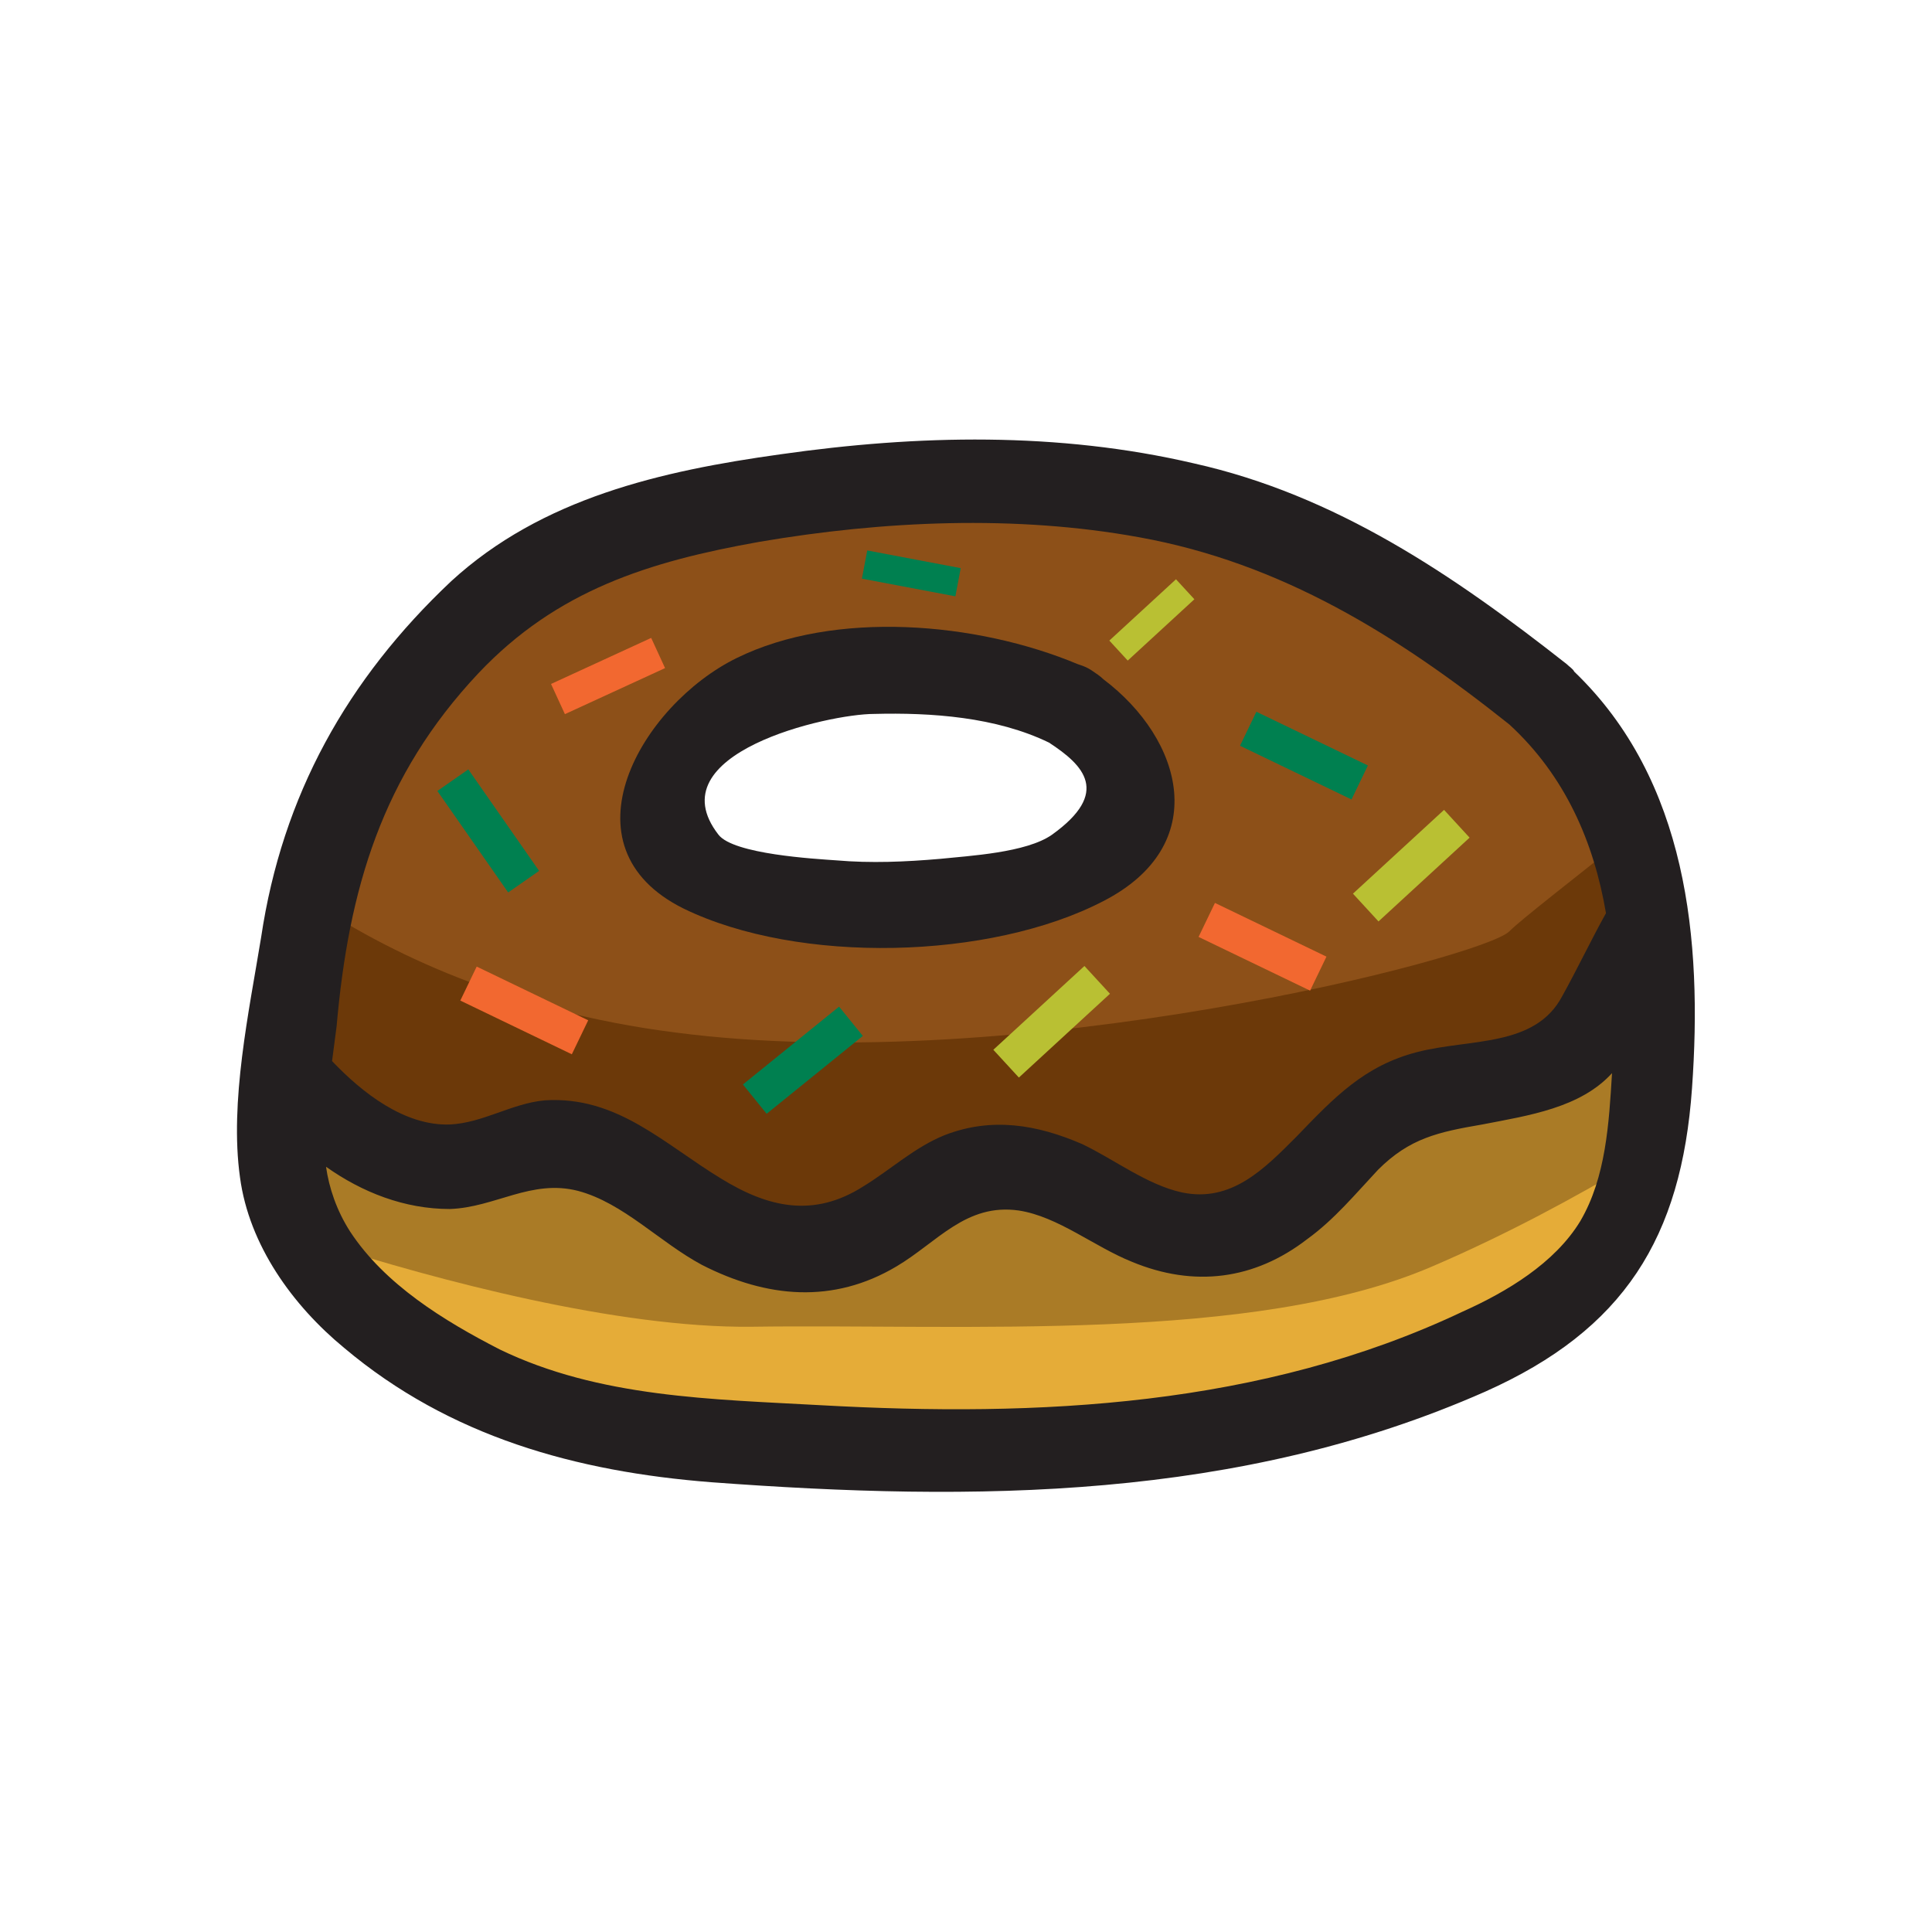 <?xml version="1.0" ?><svg id="Layer_13" style="enable-background:new 0 0 128 128;" version="1.1" viewBox="0 0 128 128" xml:space="preserve" xmlns="http://www.w3.org/2000/svg" xmlns:xlink="http://www.w3.org/1999/xlink"><style type="text/css">
	.st0{fill:#6C3909;}
	.st1{fill:#8D5018;}
	.st2{fill:#E5AC38;}
	.st3{fill:#AA7B26;}
	.st4{fill:#231F20;}
	.st5{fill:#008050;}
	.st6{fill:#F26830;}
	.st7{fill:#B9C033;}
</style><path class="st0" d="M107.9,53c-3.6,2.8-7.1,5.6-7.8,6.3C98.4,61,67.5,69,44.8,66c-11.1-1.5-19.1-5.4-24.4-8.9  c-1.7,4.6-2.4,11.4-0.2,14c0.3,2.6,3.2,3.1,5.7,4.4c4.7,2.4,10.2-3.3,13.7-0.1c10.8,9.8,16.7,5.6,18.5,5.2c0.8-0.2,7.4-2.5,8.8-2.2  c1.6,0.4,11,2.2,12.7,1.9c4.5-0.8,27.9-9.5,29-19.4C108.8,59,108.6,54.7,107.9,53z"/><path class="st1" d="M94.4,41.1c-4.3-2.6-19.6-7.8-22.4-7.6C61.2,33,39.1,30.9,29.1,44.8c-2.3,2.5-6.5,8.7-8.8,14.7  c5.3,3.6,13.4,7.5,24.4,8.9c22.8,3,53.7-5,55.3-6.7c0.8-0.8,4.3-3.5,7.8-6.3C105.8,49.3,99.4,44.1,94.4,41.1z M71.5,57  c-6.9,3.5-15.9,2.2-23.4,0.7c-2.8-0.5-4.2-4.3-2.7-6.6c1.4-2.2,6.3-4,6.5-4.1c6-3.1,10.6-0.9,16.8-0.5C72.7,46.9,75.8,54.8,71.5,57z  "/><path class="st2" d="M94.8,82.1c-11.8,5.1-31,3.8-45.1,4c-8.9,0.1-20.9-3.1-28.4-5.5c2,2.8,6.2,6.9,8.3,8.1c5.7,3.4,12.1,5.2,18.6,6  c7.6,0.9,15.4,0.4,23-0.3c7.6-0.7,15.7-1.5,23-3.7c5.3-1.6,9.8-5.1,12.4-10c0.5-0.9,1.1-4,1.5-5.4C104.4,77.5,99.7,80,94.8,82.1z"/><path class="st3" d="M108.1,77.1c-3.7,2.2-8.3,4.7-13.2,6.8c-11.8,5.1-31,3.8-45.1,4c-8.9,0.1-20.9-3.1-28.4-5.5l0,0  c-0.8-1.1-1.2-2.3-1-3.5c1-6,8-1.1,10.8-1.1c2.1,0,11.8,0.2,13.7,1.4c4,2.6,6.8,5.1,11.8,2.8c3.4-1.6,8.7-5.8,12.1-2.8  c3.1,0.2,4.7,1.9,7.8,3c5.8,2,8.5-1.6,12.8-4.8c2.6-2,14.4-8,16.9-7.1C109.1,71.3,108.9,74.4,108.1,77.1z"/><path class="st4" d="M104.3,44.5c-0.1-0.2-0.3-0.3-0.5-0.5c-7.5-5.9-15.3-11.2-24.7-13.3c-9-2.1-18.3-1.9-27.4-0.6  c-7.9,1.1-15.8,2.9-21.8,8.4C23,45,18.7,52.7,17.3,62.1C16.5,67,15.2,73,15.9,78c0.6,4.5,3.5,8.5,6.9,11.3c7,5.9,15.4,8.2,24.3,8.9  c17.5,1.3,35,1.2,51.3-6c9.2-4.1,13-10.2,13.7-20.1C112.8,62.3,111.8,51.7,104.3,44.5z M31.7,44.6c5.2-5.5,11.3-7.4,18.6-8.7  c8.2-1.4,17-1.8,25.2-0.3c9.4,1.7,17.1,6.5,24.5,12.4c3.7,3.4,5.6,7.8,6.4,12.5c-1,1.8-1.9,3.7-2.9,5.5c-1.8,3.4-6.1,2.8-9.6,3.7  c-3.5,0.9-5.5,3-8,5.6c-2.1,2.1-4.3,4.4-7.6,3.7c-2.3-0.5-4.5-2.2-6.6-3.2c-3-1.3-6-1.8-9.1-0.6c-2,0.8-3.6,2.3-5.4,3.4  c-3.3,2.1-6.3,1.4-9.4-0.5c-3.8-2.3-6.9-5.5-11.7-5.2c-2.2,0.2-4.1,1.5-6.3,1.6c-3,0.1-5.8-2.1-7.8-4.2c0.1-0.8,0.2-1.5,0.3-2.3  C23.1,58.9,25.3,51.4,31.7,44.6z M104.7,80.9c-1.7,2.8-4.9,4.7-7.8,6c-13.3,6.3-28.1,7-42.5,6.2c-7.2-0.4-14.7-0.5-21.3-3.7  c-3.7-1.9-7.6-4.3-9.9-7.8c-0.9-1.4-1.4-2.9-1.6-4.3c2.4,1.7,5.2,2.8,8.2,2.8c3-0.1,5.4-2,8.5-1.2c3,0.8,5.4,3.4,8.2,4.9  c4.3,2.2,8.7,2.6,12.9,0.1c2.7-1.6,4.6-4.2,8.1-3.7c2.6,0.4,5,2.4,7.5,3.4c4.1,1.7,8.1,1.2,11.6-1.5c1.8-1.3,3.2-3,4.7-4.6  c2.1-2.1,4-2.5,6.9-3c3.1-0.6,6.5-1.1,8.6-3.4C106.6,74.4,106.4,78,104.7,80.9z"/><path class="st4" d="M45.3,60.2c7.6,3.7,20.3,3.4,27.8-0.5c7.2-3.7,5.3-10.7,0-14.7c-0.2-0.2-0.5-0.4-0.8-0.6  c-0.3-0.2-0.6-0.3-0.9-0.4c-6.7-2.8-16.1-3.6-22.6-0.4C42.5,46.7,37,56.1,45.3,60.2z M57.9,47.3c3.8-0.1,8.1,0.2,11.6,1.9  c2.3,1.5,4.1,3.3,0.2,6.1c-1.7,1.2-5.5,1.4-7.4,1.6c-2.3,0.2-4.6,0.3-6.9,0.1c-1.4-0.1-6.8-0.4-7.8-1.7  C43.4,49.9,54.9,47.3,57.9,47.3z"/><rect class="st5" height="8.2" transform="matrix(0.82 -0.572 0.572 0.82 -25.697 28.373)" width="2.5" x="31.1" y="51"/><rect class="st5" height="2.5" transform="matrix(0.777 -0.629 0.629 0.777 -32.332 49.12)" width="8.2" x="49.1" y="69"/><rect class="st5" height="6.3" transform="matrix(0.186 -0.983 0.983 0.186 11.73 90.334)" width="1.9" x="59.5" y="34.9"/><rect class="st5" height="8.2" transform="matrix(0.434 -0.901 0.901 0.434 3.774 106.119)" width="2.5" x="85.1" y="46"/><rect class="st6" height="8.2" transform="matrix(0.434 -0.901 0.901 0.434 -9.242 110.84)" width="2.5" x="82.4" y="58.7"/><rect class="st6" height="8.2" transform="matrix(0.434 -0.901 0.901 0.434 -40.625 69.219)" width="2.5" x="33.5" y="62.8"/><rect class="st7" height="2.5" transform="matrix(0.736 -0.677 0.677 0.736 -14.209 78.368)" width="8.2" x="89.4" y="56.2"/><rect class="st7" height="2.5" transform="matrix(0.736 -0.677 0.677 0.736 -27.491 65.018)" width="8.2" x="65.6" y="66.5"/><rect class="st7" height="1.8" transform="matrix(0.736 -0.677 0.677 0.736 -7.668 62.477)" width="6" x="73.3" y="40.2"/><rect class="st6" height="2.2" transform="matrix(0.909 -0.418 0.418 0.909 -15.029 20.89)" width="7.3" x="36.6" y="43.7"/></svg>